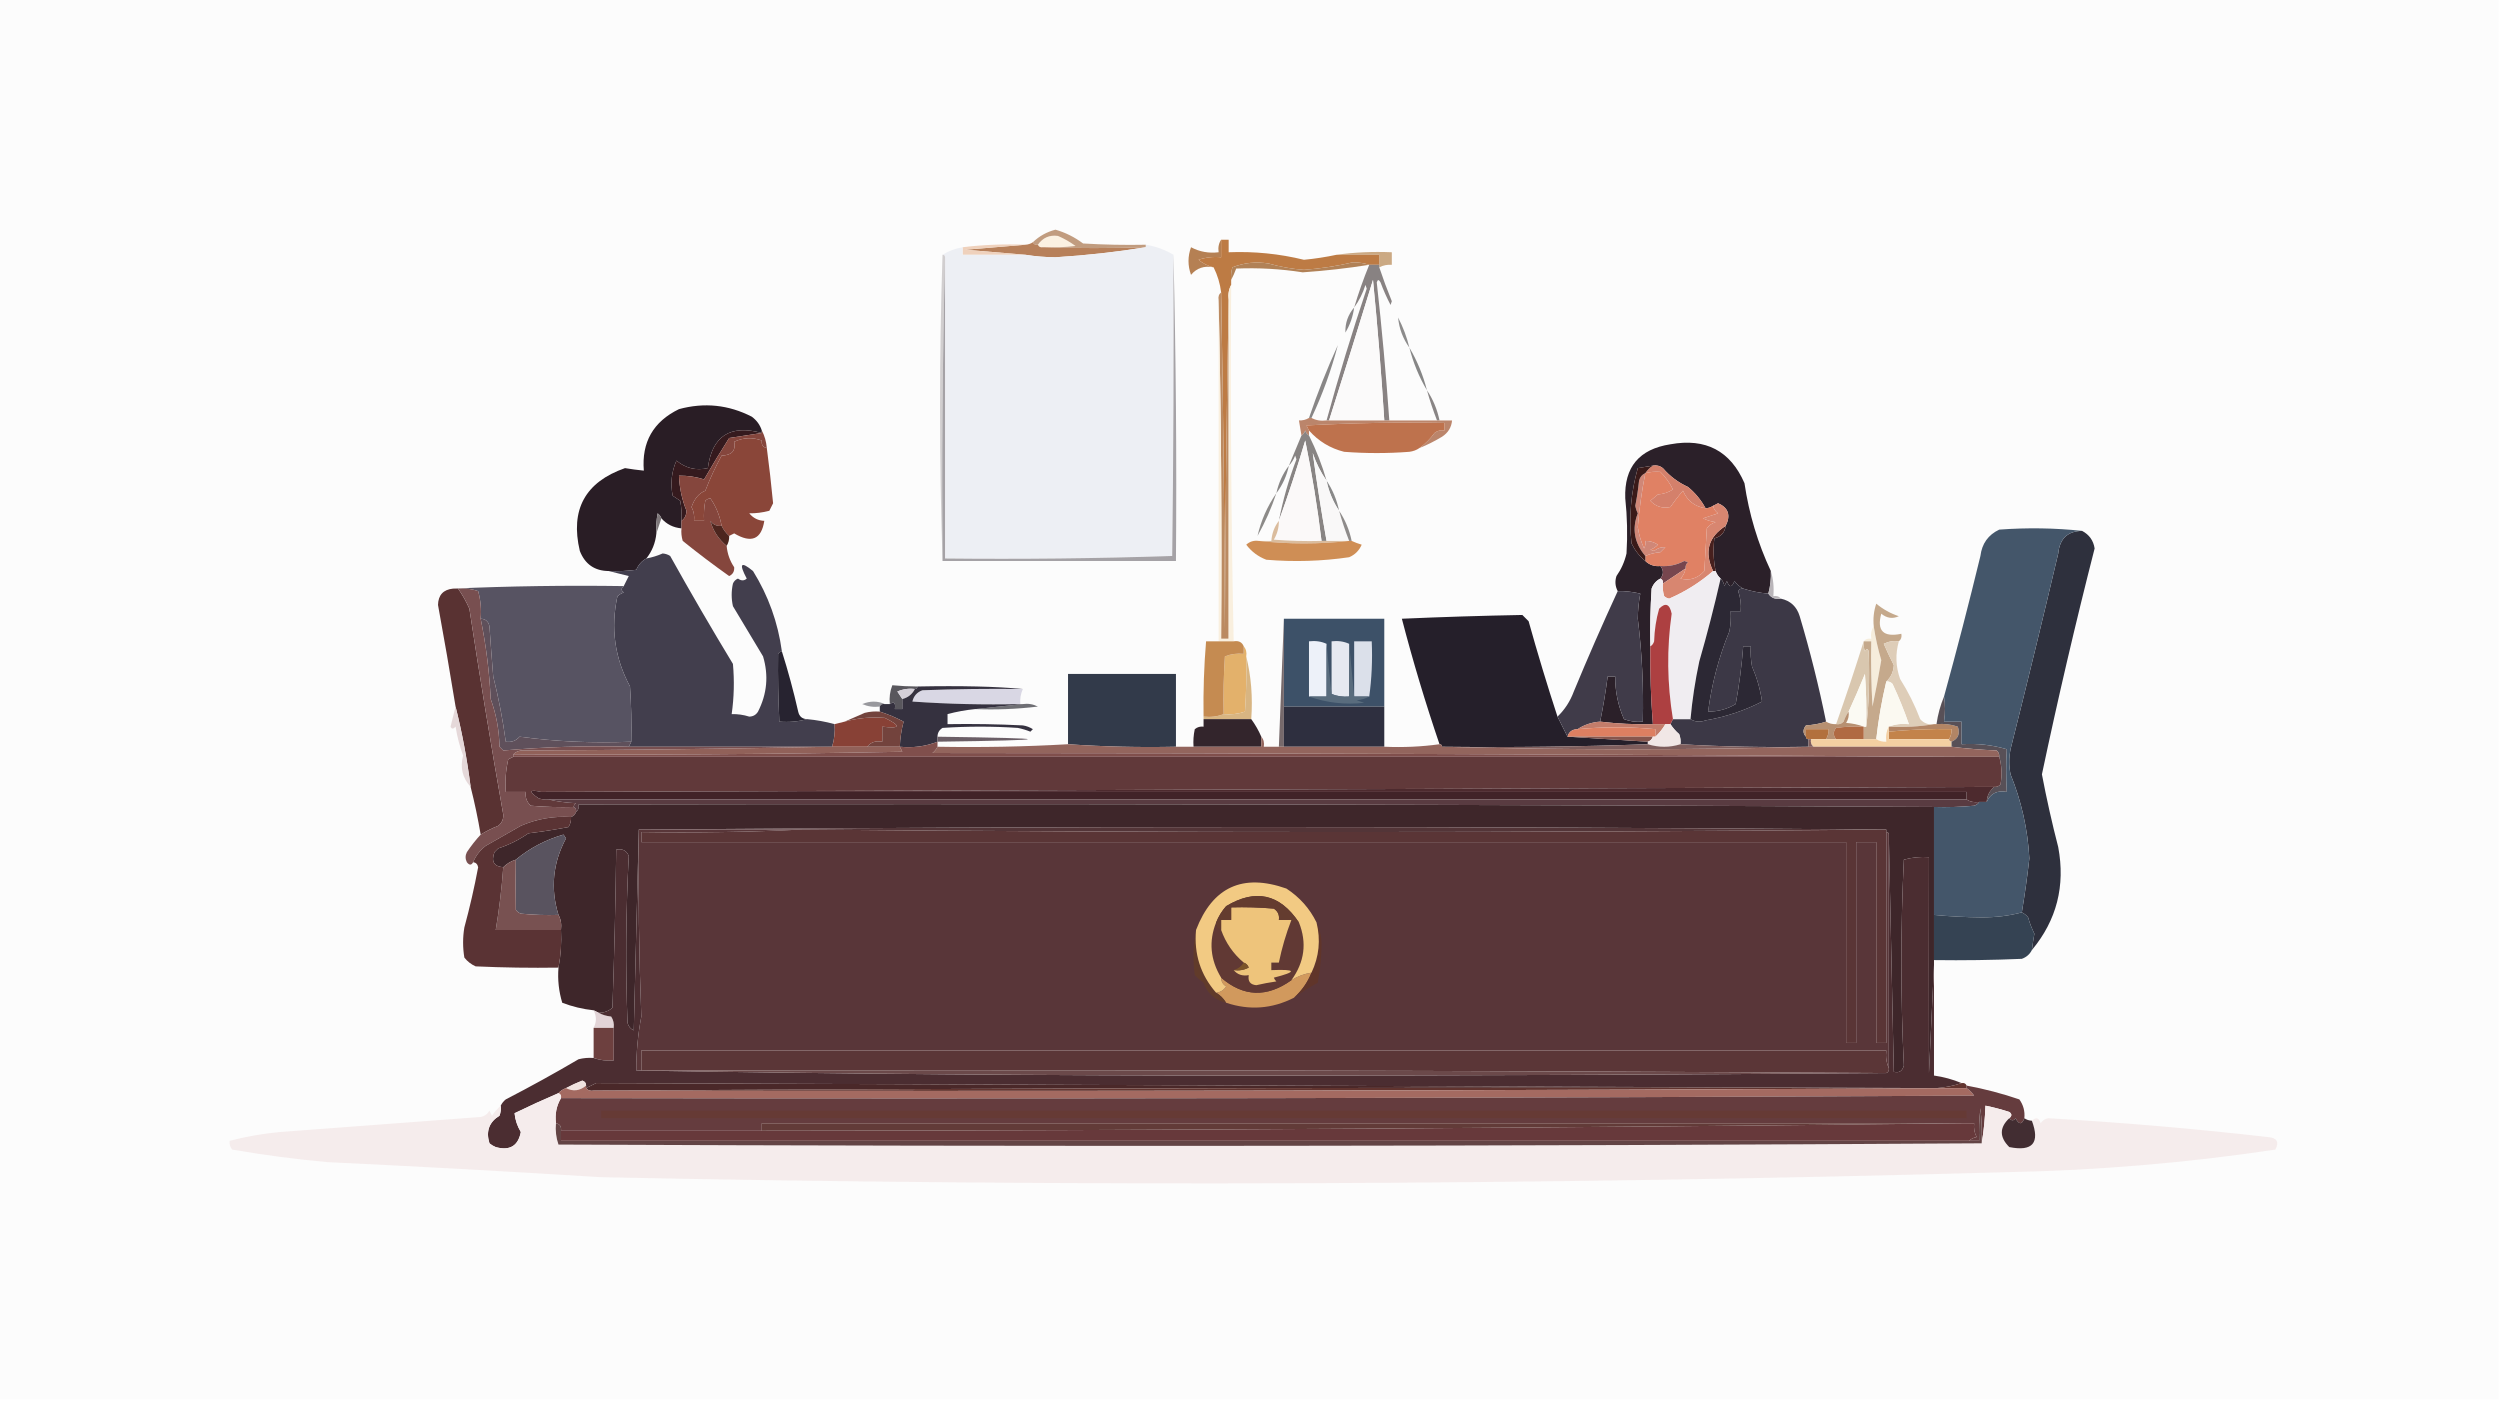 <?xml version="1.0" encoding="UTF-8"?>
<!DOCTYPE svg PUBLIC "-//W3C//DTD SVG 1.1//EN" "http://www.w3.org/Graphics/SVG/1.1/DTD/svg11.dtd">
<svg xmlns="http://www.w3.org/2000/svg" version="1.1" width="996px" height="558px" style="shape-rendering:geometricPrecision; text-rendering:geometricPrecision; image-rendering:optimizeQuality; fill-rule:evenodd; clip-rule:evenodd" xmlns:xlink="http://www.w3.org/1999/xlink">
<g><path style="opacity:1" fill="#fcfcfc" d="M -0.5,-0.5 C 331.5,-0.5 663.5,-0.5 995.5,-0.5C 995.5,185.5 995.5,371.5 995.5,557.5C 663.5,557.5 331.5,557.5 -0.5,557.5C -0.5,371.5 -0.5,185.5 -0.5,-0.5 Z"/></g>
<g><path style="opacity:1" fill="#fbf1e2" d="M 415.5,98.5 C 414.508,98.672 413.842,98.338 413.5,97.5C 415.47,94.687 418.137,93.52 421.5,94C 423.996,95.08 426.33,96.414 428.5,98C 424.179,98.499 419.846,98.666 415.5,98.5 Z"/></g>
<g><path style="opacity:1" fill="#c19c7f" d="M 456.5,97.5 C 456.5,97.833 456.5,98.167 456.5,98.5C 442.657,98.941 428.991,98.941 415.5,98.5C 419.846,98.666 424.179,98.499 428.5,98C 426.33,96.414 423.996,95.08 421.5,94C 418.137,93.52 415.47,94.687 413.5,97.5C 412.508,97.672 411.842,97.338 411.5,96.5C 414.026,94.068 417.026,92.402 420.5,91.5C 424.491,92.652 428.158,94.485 431.5,97C 439.827,97.5 448.16,97.666 456.5,97.5 Z"/></g>
<g><path style="opacity:1" fill="#b7805a" d="M 411.5,96.5 C 411.842,97.338 412.508,97.672 413.5,97.5C 413.842,98.338 414.508,98.672 415.5,98.5C 428.991,98.941 442.657,98.941 456.5,98.5C 444.862,100.4 432.862,101.734 420.5,102.5C 416.419,102.468 412.419,102.135 408.5,101.5C 400.657,100.833 392.657,100.167 384.5,99.5C 392.657,98.833 400.657,98.167 408.5,97.5C 409.609,97.443 410.609,97.11 411.5,96.5 Z"/></g>
<g><path style="opacity:1" fill="#efd1bc" d="M 408.5,97.5 C 400.657,98.167 392.657,98.833 384.5,99.5C 392.657,100.167 400.657,100.833 408.5,101.5C 400.167,101.5 391.833,101.5 383.5,101.5C 383.5,100.5 383.5,99.5 383.5,98.5C 391.65,97.507 399.983,97.174 408.5,97.5 Z"/></g>
<g><path style="opacity:1" fill="#cba983" d="M 532.5,101.5 C 539.648,100.508 546.981,100.175 554.5,100.5C 554.5,102.167 554.5,103.833 554.5,105.5C 552.708,105.366 551.042,105.699 549.5,106.5C 549.5,106.167 549.5,105.833 549.5,105.5C 549.5,104.167 549.5,102.833 549.5,101.5C 543.833,101.5 538.167,101.5 532.5,101.5 Z"/></g>
<g><path style="opacity:1" fill="#b58053" d="M 486.5,95.5 C 486.5,97.833 486.5,100.167 486.5,102.5C 483.428,102.183 480.428,102.516 477.5,103.5C 479.282,104.984 481.282,105.984 483.5,106.5C 479.781,105.772 476.781,106.772 474.5,109.5C 473.167,105.833 473.167,102.167 474.5,98.5C 477.899,100.312 481.566,100.979 485.5,100.5C 485.216,98.585 485.549,96.919 486.5,95.5 Z"/></g>
<g><path style="opacity:1" fill="#bd7b44" d="M 486.5,95.5 C 487.5,95.5 488.5,95.5 489.5,95.5C 489.5,97.167 489.5,98.833 489.5,100.5C 499.655,100.092 509.655,101.092 519.5,103.5C 523.903,103.076 528.237,102.409 532.5,101.5C 538.167,101.5 543.833,101.5 549.5,101.5C 549.5,102.833 549.5,104.167 549.5,105.5C 548.167,105.5 546.833,105.5 545.5,105.5C 543.527,104.837 541.361,104.504 539,104.5C 532.607,106.015 526.107,107.015 519.5,107.5C 514.738,107.155 510.071,106.322 505.5,105C 500.494,104.15 495.661,104.65 491,106.5C 490.506,108.134 490.34,109.801 490.5,111.5C 490.5,112.167 490.5,112.833 490.5,113.5C 489.539,115.265 489.205,117.265 489.5,119.5C 488.667,162.998 488.167,206.665 488,250.5C 487.828,205.762 487.328,161.096 486.5,116.5C 486.08,112.993 485.08,109.659 483.5,106.5C 481.282,105.984 479.282,104.984 477.5,103.5C 480.428,102.516 483.428,102.183 486.5,102.5C 486.5,100.167 486.5,97.833 486.5,95.5 Z"/></g>
<g><path style="opacity:1" fill="#edeff4" d="M 456.5,97.5 C 460.455,98.15 464.122,99.483 467.5,101.5C 467.667,141.501 467.5,181.501 467,221.5C 436.907,222.495 406.74,222.829 376.5,222.5C 376.5,182.5 376.5,142.5 376.5,102.5C 376.5,101.833 376.167,101.5 375.5,101.5C 377.902,100.007 380.569,99.007 383.5,98.5C 383.5,99.5 383.5,100.5 383.5,101.5C 391.833,101.5 400.167,101.5 408.5,101.5C 412.419,102.135 416.419,102.468 420.5,102.5C 432.862,101.734 444.862,100.4 456.5,98.5C 456.5,98.167 456.5,97.833 456.5,97.5 Z"/></g>
<g><path style="opacity:1" fill="#b18156" d="M 545.5,105.5 C 536.755,106.889 527.921,107.889 519,108.5C 510.226,107.133 501.392,106.633 492.5,107C 491.901,108.622 491.234,110.122 490.5,111.5C 490.34,109.801 490.506,108.134 491,106.5C 495.661,104.65 500.494,104.15 505.5,105C 510.071,106.322 514.738,107.155 519.5,107.5C 526.107,107.015 532.607,106.015 539,104.5C 541.361,104.504 543.527,104.837 545.5,105.5 Z"/></g>
<g><path style="opacity:1" fill="#888282" d="M 545.5,105.5 C 546.833,105.5 548.167,105.5 549.5,105.5C 549.5,105.833 549.5,106.167 549.5,106.5C 551.007,111.023 552.674,115.523 554.5,120C 554.333,120.5 554.167,121 554,121.5C 552.472,118.583 551.139,115.583 550,112.5C 549.346,111.304 548.846,111.304 548.5,112.5C 550.539,130.781 552.206,149.114 553.5,167.5C 552.833,167.5 552.167,167.5 551.5,167.5C 550.332,148.814 548.832,130.147 547,111.5C 541.252,130.241 535.419,148.908 529.5,167.5C 529.167,167.5 528.833,167.5 528.5,167.5C 533.315,149.885 538.648,132.385 544.5,115C 544.333,114.5 544.167,114 544,113.5C 542.96,116.823 541.46,119.823 539.5,122.5C 541.221,116.726 543.221,111.06 545.5,105.5 Z"/></g>
<g><path style="opacity:1" fill="#fbfafa" d="M 551.5,167.5 C 544.167,167.5 536.833,167.5 529.5,167.5C 535.419,148.908 541.252,130.241 547,111.5C 548.832,130.147 550.332,148.814 551.5,167.5 Z"/></g>
<g><path style="opacity:1" fill="#bb8a61" d="M 486.5,116.5 C 487.328,161.096 487.828,205.762 488,250.5C 488.167,206.665 488.667,162.998 489.5,119.5C 489.5,164.5 489.5,209.5 489.5,254.5C 488.5,254.5 487.5,254.5 486.5,254.5C 486.832,209.33 486.499,164.33 485.5,119.5C 485.263,118.209 485.596,117.209 486.5,116.5 Z"/></g>
<g><path style="opacity:1" fill="#f9efde" d="M 490.5,113.5 C 490.172,160.905 490.505,208.239 491.5,255.5C 489.5,255.5 487.5,255.5 485.5,255.5C 485.5,210.167 485.5,164.833 485.5,119.5C 486.499,164.33 486.832,209.33 486.5,254.5C 487.5,254.5 488.5,254.5 489.5,254.5C 489.5,209.5 489.5,164.5 489.5,119.5C 489.205,117.265 489.539,115.265 490.5,113.5 Z"/></g>
<g><path style="opacity:1" fill="#8c8b8b" d="M 561.5,138.5 C 558.912,134.902 557.412,130.902 557,126.5C 559.002,130.342 560.502,134.342 561.5,138.5 Z"/></g>
<g><path style="opacity:1" fill="#898687" d="M 539.5,122.5 C 539.035,126.062 537.868,129.395 536,132.5C 535.877,128.701 537.044,125.367 539.5,122.5 Z"/></g>
<g><path style="opacity:1" fill="#888686" d="M 522.5,166.5 C 522.167,166.5 521.833,166.5 521.5,166.5C 524.837,156.659 528.671,146.992 533,137.5C 530.415,147.416 526.915,157.083 522.5,166.5 Z"/></g>
<g><path style="opacity:1" fill="#868686" d="M 561.5,138.5 C 564.628,143.767 566.961,149.434 568.5,155.5C 565.372,150.233 563.039,144.566 561.5,138.5 Z"/></g>
<g><path style="opacity:1" fill="#d1cecf" d="M 375.5,101.5 C 376.167,101.5 376.5,101.833 376.5,102.5C 375.501,142.663 375.168,182.997 375.5,223.5C 374.167,182.833 374.167,142.167 375.5,101.5 Z"/></g>
<g><path style="opacity:1" fill="#a5a2a6" d="M 467.5,101.5 C 468.499,141.997 468.832,182.663 468.5,223.5C 437.5,223.5 406.5,223.5 375.5,223.5C 375.168,182.997 375.501,142.663 376.5,102.5C 376.5,142.5 376.5,182.5 376.5,222.5C 406.74,222.829 436.907,222.495 467,221.5C 467.5,181.501 467.667,141.501 467.5,101.5 Z"/></g>
<g><path style="opacity:1" fill="#898585" d="M 568.5,155.5 C 570.931,159.111 572.597,163.111 573.5,167.5C 573.167,167.5 572.833,167.5 572.5,167.5C 570.965,163.562 569.632,159.562 568.5,155.5 Z"/></g>
<g><path style="opacity:1" fill="#bb856b" d="M 521.5,166.5 C 521.833,166.5 522.167,166.5 522.5,166.5C 524.265,167.461 526.265,167.795 528.5,167.5C 528.833,167.5 529.167,167.5 529.5,167.5C 536.833,167.5 544.167,167.5 551.5,167.5C 552.167,167.5 552.833,167.5 553.5,167.5C 559.833,167.5 566.167,167.5 572.5,167.5C 572.833,167.5 573.167,167.5 573.5,167.5C 575.167,167.5 576.833,167.5 578.5,167.5C 578.256,170.263 576.923,172.429 574.5,174C 571.589,175.761 568.589,177.261 565.5,178.5C 567.785,176.882 569.785,174.882 571.5,172.5C 572.689,171.571 574.022,171.238 575.5,171.5C 575.5,170.5 575.5,169.5 575.5,168.5C 557.155,168.167 538.821,168.5 520.5,169.5C 520.863,170.183 521.196,170.85 521.5,171.5C 521.5,172.167 521.5,172.833 521.5,173.5C 520.778,173.082 520.278,172.416 520,171.5C 519.722,172.416 519.222,173.082 518.5,173.5C 518.167,171.5 517.833,169.5 517.5,167.5C 518.959,167.567 520.292,167.234 521.5,166.5 Z"/></g>
<g><path style="opacity:1" fill="#be724d" d="M 565.5,178.5 C 564.391,179.29 563.058,179.79 561.5,180C 552.833,180.667 544.167,180.667 535.5,180C 529.942,178.603 525.275,175.77 521.5,171.5C 521.196,170.85 520.863,170.183 520.5,169.5C 538.821,168.5 557.155,168.167 575.5,168.5C 575.5,169.5 575.5,170.5 575.5,171.5C 574.022,171.238 572.689,171.571 571.5,172.5C 569.785,174.882 567.785,176.882 565.5,178.5 Z"/></g>
<g><path style="opacity:1" fill="#8a4639" d="M 305.5,178.5 C 306.457,185.732 307.29,193.066 308,200.5C 307.5,201.5 307,202.5 306.5,203.5C 303.729,204.217 301.063,204.551 298.5,204.5C 300.071,206.415 302.071,207.415 304.5,207.5C 303.354,214.909 299.354,216.576 292.5,212.5C 291.817,212.863 291.15,213.196 290.5,213.5C 289.211,212.363 288.211,211.03 287.5,209.5C 286.746,205.436 285.246,201.77 283,198.5C 282.228,198.645 281.561,198.978 281,199.5C 280.503,202.146 280.336,204.813 280.5,207.5C 279.167,207.5 277.833,207.5 276.5,207.5C 276.739,205.533 276.406,203.699 275.5,202C 276.665,198.634 278.499,196.468 281,195.5C 282.906,190.567 285.073,185.901 287.5,181.5C 291.533,181.409 293.2,179.576 292.5,176C 296.089,174.312 299.756,174.145 303.5,175.5C 303.285,177.179 303.952,178.179 305.5,178.5 Z"/></g>
<g><path style="opacity:1" fill="#888483" d="M 521.5,173.5 C 524.392,179.284 526.725,185.284 528.5,191.5C 526.17,188.173 524.337,184.507 523,180.5C 524.583,192.148 526.416,203.815 528.5,215.5C 527.833,215.5 527.167,215.5 526.5,215.5C 524.875,202.086 522.709,188.752 520,175.5C 516.786,186.393 513.286,197.06 509.5,207.5C 511.114,199.153 513.448,190.987 516.5,183C 516.333,182.5 516.167,182 516,181.5C 515.392,183.066 514.558,184.4 513.5,185.5C 515.122,181.524 516.789,177.524 518.5,173.5C 519.222,173.082 519.722,172.416 520,171.5C 520.278,172.416 520.778,173.082 521.5,173.5 Z"/></g>
<g><path style="opacity:1" fill="#fbf9f9" d="M 526.5,215.5 C 520.158,215.666 513.825,215.5 507.5,215C 508.867,212.699 509.534,210.199 509.5,207.5C 513.286,197.06 516.786,186.393 520,175.5C 522.709,188.752 524.875,202.086 526.5,215.5 Z"/></g>
<g><path style="opacity:1" fill="#291d25" d="M 303.5,171.5 C 303.5,171.833 303.5,172.167 303.5,172.5C 290.867,169.055 283.7,173.721 282,186.5C 277.357,187.573 273.191,186.573 269.5,183.5C 267.533,187.963 267.033,192.63 268,197.5C 269,198.167 270,198.833 271,199.5C 271.497,202.146 271.664,204.813 271.5,207.5C 271.5,208.5 271.5,209.5 271.5,210.5C 268.246,210.206 265.579,208.873 263.5,206.5C 263.217,205.711 262.717,205.044 262,204.5C 261.503,207.146 261.336,209.813 261.5,212.5C 261.138,216.259 259.805,219.593 257.5,222.5C 255.691,223.481 254.357,224.981 253.5,227C 249.848,227.499 246.182,227.665 242.5,227.5C 236.897,227.444 233.064,224.777 231,219.5C 227.107,203.069 233.107,192.069 249,186.5C 251.498,186.917 253.998,187.251 256.5,187.5C 255.589,176.157 260.255,167.99 270.5,163C 280.594,160.259 290.261,161.259 299.5,166C 301.464,167.451 302.797,169.284 303.5,171.5 Z"/></g>
<g><path style="opacity:1" fill="#888686" d="M 513.5,185.5 C 512.649,189.535 510.983,193.202 508.5,196.5C 509.376,192.418 511.043,188.751 513.5,185.5 Z"/></g>
<g><path style="opacity:1" fill="#351a1e" d="M 303.5,172.5 C 299.316,173.166 294.982,173.833 290.5,174.5C 287.028,179.949 283.695,185.449 280.5,191C 277.393,189.984 274.06,189.484 270.5,189.5C 270.695,194.399 271.695,199.066 273.5,203.5C 273.415,205.333 272.748,206.666 271.5,207.5C 271.664,204.813 271.497,202.146 271,199.5C 270,198.833 269,198.167 268,197.5C 267.033,192.63 267.533,187.963 269.5,183.5C 273.191,186.573 277.357,187.573 282,186.5C 283.7,173.721 290.867,169.055 303.5,172.5 Z"/></g>
<g><path style="opacity:1" fill="#898989" d="M 528.5,191.5 C 530.931,195.111 532.597,199.111 533.5,203.5C 531.069,199.889 529.403,195.889 528.5,191.5 Z"/></g>
<g><path style="opacity:1" fill="#85463d" d="M 303.5,171.5 C 304.612,173.599 305.279,175.933 305.5,178.5C 303.952,178.179 303.285,177.179 303.5,175.5C 299.756,174.145 296.089,174.312 292.5,176C 293.2,179.576 291.533,181.409 287.5,181.5C 285.073,185.901 282.906,190.567 281,195.5C 278.499,196.468 276.665,198.634 275.5,202C 276.406,203.699 276.739,205.533 276.5,207.5C 277.833,207.5 279.167,207.5 280.5,207.5C 280.336,204.813 280.503,202.146 281,199.5C 281.561,198.978 282.228,198.645 283,198.5C 285.246,201.77 286.746,205.436 287.5,209.5C 285.61,209.703 284.11,209.037 283,207.5C 284.067,211.429 286.234,214.762 289.5,217.5C 289.782,220.605 290.782,223.438 292.5,226C 292.612,227.662 291.946,228.829 290.5,229.5C 284.191,225.025 278.025,220.359 272,215.5C 271.506,213.866 271.34,212.199 271.5,210.5C 271.5,209.5 271.5,208.5 271.5,207.5C 272.748,206.666 273.415,205.333 273.5,203.5C 271.695,199.066 270.695,194.399 270.5,189.5C 274.06,189.484 277.393,189.984 280.5,191C 283.695,185.449 287.028,179.949 290.5,174.5C 294.982,173.833 299.316,173.166 303.5,172.5C 303.5,172.167 303.5,171.833 303.5,171.5 Z"/></g>
<g><path style="opacity:1" fill="#8c8a88" d="M 508.5,196.5 C 506.577,202.353 504.077,208.02 501,213.5C 502.388,207.386 504.888,201.719 508.5,196.5 Z"/></g>
<g><path style="opacity:1" fill="#7f787b" d="M 263.5,206.5 C 262.833,208.5 262.167,210.5 261.5,212.5C 261.336,209.813 261.503,207.146 262,204.5C 262.717,205.044 263.217,205.711 263.5,206.5 Z"/></g>
<g><path style="opacity:1" fill="#f9f8f8" d="M 528.5,191.5 C 529.403,195.889 531.069,199.889 533.5,203.5C 534.632,207.562 535.965,211.562 537.5,215.5C 534.5,215.5 531.5,215.5 528.5,215.5C 526.416,203.815 524.583,192.148 523,180.5C 524.337,184.507 526.17,188.173 528.5,191.5 Z"/></g>
<g><path style="opacity:1" fill="#8e8b8a" d="M 533.5,203.5 C 535.931,207.111 537.597,211.111 538.5,215.5C 538.167,215.5 537.833,215.5 537.5,215.5C 535.965,211.562 534.632,207.562 533.5,203.5 Z"/></g>
<g><path style="opacity:1" fill="#4c251e" d="M 287.5,209.5 C 288.211,211.03 289.211,212.363 290.5,213.5C 290.567,214.959 290.234,216.292 289.5,217.5C 286.234,214.762 284.067,211.429 283,207.5C 284.11,209.037 285.61,209.703 287.5,209.5 Z"/></g>
<g><path style="opacity:1" fill="#2b2029" d="M 705.5,227.5 C 705.632,230.57 705.299,233.57 704.5,236.5C 701.061,236.212 697.728,235.546 694.5,234.5C 693.152,233.814 691.985,232.814 691,231.5C 690,234.167 689,234.167 688,231.5C 687.667,232.167 687.333,232.833 687,233.5C 686.768,232.263 686.268,231.263 685.5,230.5C 684.599,229.71 683.932,228.71 683.5,227.5C 682.632,223.192 682.466,218.859 683,214.5C 685.67,213.776 687.17,212.109 687.5,209.5C 689.609,205.315 688.609,202.315 684.5,200.5C 683.817,200.863 683.15,201.196 682.5,201.5C 681.609,202.11 680.609,202.443 679.5,202.5C 677.757,199.25 675.423,196.416 672.5,194C 668.591,192.218 665.258,189.718 662.5,186.5C 661.311,185.571 659.978,185.238 658.5,185.5C 656.5,185.833 654.5,186.167 652.5,186.5C 649.729,196.291 648.896,206.291 650,216.5C 651.391,219.336 653.224,221.669 655.5,223.5C 657.142,225.081 659.142,225.747 661.5,225.5C 662.833,227.167 662.833,228.833 661.5,230.5C 659.827,231.343 658.66,232.676 658,234.5C 657.5,242.159 657.334,249.826 657.5,257.5C 657.362,267.854 657.695,278.188 658.5,288.5C 651.465,288.674 644.465,288.341 637.5,287.5C 638.714,281.549 639.714,275.549 640.5,269.5C 641.5,269.5 642.5,269.5 643.5,269.5C 643.451,275.424 644.618,281.09 647,286.5C 649.381,287.435 651.881,287.768 654.5,287.5C 654.855,273.763 654.188,260.096 652.5,246.5C 652.539,243.113 652.872,239.78 653.5,236.5C 650.357,235.757 647.357,235.424 644.5,235.5C 643.489,233.598 643.322,231.598 644,229.5C 645.908,226.785 647.241,223.785 648,220.5C 648.452,213.161 648.286,205.828 647.5,198.5C 647.058,186.097 653.058,178.931 665.5,177C 679.563,174.446 689.397,179.612 695,192.5C 696.812,204.76 700.312,216.427 705.5,227.5 Z"/></g>
<g><path style="opacity:1" fill="#e08164" d="M 679.5,202.5 C 680.609,202.443 681.609,202.11 682.5,201.5C 682.721,202.735 683.388,203.735 684.5,204.5C 682.5,205.167 680.5,205.833 678.5,206.5C 680.078,207.298 681.744,207.798 683.5,208C 682.069,208.465 680.903,209.299 680,210.5C 679.667,216.167 679.333,221.833 679,227.5C 676.31,230.449 673.143,231.449 669.5,230.5C 670.63,229.378 671.297,228.044 671.5,226.5C 671.414,225.504 671.748,224.671 672.5,224C 672,223.833 671.5,223.667 671,223.5C 668.032,225.078 664.865,225.745 661.5,225.5C 659.142,225.747 657.142,225.081 655.5,223.5C 655.5,222.833 655.5,222.167 655.5,221.5C 657.292,220.691 659.292,220.191 661.5,220C 662.167,219.333 662.833,218.667 663.5,218C 661.893,217.885 660.393,218.385 659,219.5C 658.5,219.333 658,219.167 657.5,219C 658.672,218.581 659.672,217.915 660.5,217C 658.975,215.991 657.308,215.491 655.5,215.5C 655.649,216.552 655.483,217.552 655,218.5C 653.78,215.789 652.947,212.956 652.5,210C 653.089,202.758 654.089,195.592 655.5,188.5C 657.512,187.986 659.512,187.82 661.5,188C 663.563,190.061 665.23,192.394 666.5,195C 664.715,196.163 662.715,196.83 660.5,197C 659.5,197.833 658.5,198.667 657.5,199.5C 659.655,201.829 662.322,202.662 665.5,202C 667.057,199.704 668.724,197.538 670.5,195.5C 672.216,199.52 675.216,201.854 679.5,202.5 Z"/></g>
<g><path style="opacity:1" fill="#d08777" d="M 655.5,188.5 C 654.089,195.592 653.089,202.758 652.5,210C 652.947,212.956 653.78,215.789 655,218.5C 655.483,217.552 655.649,216.552 655.5,215.5C 657.308,215.491 658.975,215.991 660.5,217C 659.672,217.915 658.672,218.581 657.5,219C 658,219.167 658.5,219.333 659,219.5C 660.393,218.385 661.893,217.885 663.5,218C 662.833,218.667 662.167,219.333 661.5,220C 659.292,220.191 657.292,220.691 655.5,221.5C 651.114,216.319 650.114,210.652 652.5,204.5C 652.013,203.554 651.68,202.554 651.5,201.5C 652.163,198.194 652.663,194.861 653,191.5C 653.377,190.058 654.21,189.058 655.5,188.5 Z"/></g>
<g><path style="opacity:1" fill="#d4806b" d="M 658.5,185.5 C 659.978,185.238 661.311,185.571 662.5,186.5C 665.258,189.718 668.591,192.218 672.5,194C 675.423,196.416 677.757,199.25 679.5,202.5C 675.216,201.854 672.216,199.52 670.5,195.5C 668.724,197.538 667.057,199.704 665.5,202C 662.322,202.662 659.655,201.829 657.5,199.5C 658.5,198.667 659.5,197.833 660.5,197C 662.715,196.83 664.715,196.163 666.5,195C 665.23,192.394 663.563,190.061 661.5,188C 659.512,187.82 657.512,187.986 655.5,188.5C 656.306,187.272 657.306,186.272 658.5,185.5 Z"/></g>
<g><path style="opacity:1" fill="#dabc9d" d="M 509.5,207.5 C 509.534,210.199 508.867,212.699 507.5,215C 513.825,215.5 520.158,215.666 526.5,215.5C 527.167,215.5 527.833,215.5 528.5,215.5C 531.5,215.5 534.5,215.5 537.5,215.5C 525.5,216.833 513.5,216.833 501.5,215.5C 503.167,215.5 504.833,215.5 506.5,215.5C 506.733,212.458 507.733,209.792 509.5,207.5 Z"/></g>
<g><path style="opacity:1" fill="#3a1a19" d="M 658.5,185.5 C 657.306,186.272 656.306,187.272 655.5,188.5C 654.21,189.058 653.377,190.058 653,191.5C 652.663,194.861 652.163,198.194 651.5,201.5C 651.68,202.554 652.013,203.554 652.5,204.5C 650.114,210.652 651.114,216.319 655.5,221.5C 655.5,222.167 655.5,222.833 655.5,223.5C 653.224,221.669 651.391,219.336 650,216.5C 648.896,206.291 649.729,196.291 652.5,186.5C 654.5,186.167 656.5,185.833 658.5,185.5 Z"/></g>
<g><path style="opacity:1" fill="#cf8e55" d="M 501.5,215.5 C 513.5,216.833 525.5,216.833 537.5,215.5C 537.833,215.5 538.167,215.5 538.5,215.5C 539.766,216.09 541.099,216.59 542.5,217C 541.5,219.333 539.833,221 537.5,222C 526.573,223.597 515.573,223.931 504.5,223C 501.268,221.77 498.601,219.77 496.5,217C 497.905,215.731 499.571,215.231 501.5,215.5 Z"/></g>
<g><path style="opacity:1" fill="#47201e" d="M 687.5,209.5 C 687.17,212.109 685.67,213.776 683,214.5C 682.466,218.859 682.632,223.192 683.5,227.5C 683.167,227.5 682.833,227.5 682.5,227.5C 678.886,219.951 680.552,213.951 687.5,209.5 Z"/></g>
<g><path style="opacity:1" fill="#423e4d" d="M 311.5,259.5 C 310.883,259.611 310.383,259.944 310,260.5C 309.88,269.495 310.047,278.495 310.5,287.5C 314.371,287.815 318.038,287.482 321.5,286.5C 325.258,286.848 328.924,287.515 332.5,288.5C 332.736,291.609 332.403,294.609 331.5,297.5C 331.167,297.5 330.833,297.5 330.5,297.5C 303.833,297.5 277.167,297.5 250.5,297.5C 250.833,296.833 251.167,296.167 251.5,295.5C 251.666,288.159 251.5,280.826 251,273.5C 244.88,262.132 243.213,250.132 246,237.5C 246.75,236.874 247.584,236.374 248.5,236C 247.402,235.23 247.402,234.397 248.5,233.5C 249.153,232.193 249.82,230.86 250.5,229.5C 247.694,228.832 245.028,228.166 242.5,227.5C 246.182,227.665 249.848,227.499 253.5,227C 254.357,224.981 255.691,223.481 257.5,222.5C 259.747,222.085 261.914,221.418 264,220.5C 265.107,220.585 266.107,220.919 267,221.5C 275.081,235.997 283.414,250.331 292,264.5C 292.609,271.189 292.443,277.856 291.5,284.5C 293.884,284.443 296.218,284.777 298.5,285.5C 300.029,285.471 301.196,284.804 302,283.5C 305.602,276.421 306.268,269.088 304,261.5C 300,254.833 296,248.167 292,241.5C 291.333,238.5 291.333,235.5 292,232.5C 292.388,231.572 293.055,230.905 294,230.5C 295.3,231.452 296.467,231.452 297.5,230.5C 294.294,224.485 295.127,223.485 300,227.5C 306.116,237.348 309.949,248.015 311.5,259.5 Z"/></g>
<g><path style="opacity:1" fill="#77464e" d="M 671.5,226.5 C 668.482,228.526 665.482,230.526 662.5,232.5C 662.672,231.508 662.338,230.842 661.5,230.5C 662.833,228.833 662.833,227.167 661.5,225.5C 664.865,225.745 668.032,225.078 671,223.5C 671.5,223.667 672,223.833 672.5,224C 671.748,224.671 671.414,225.504 671.5,226.5 Z"/></g>
<g><path style="opacity:1" fill="#d88670" d="M 687.5,209.5 C 680.552,213.951 678.886,219.951 682.5,227.5C 677.268,232.037 671.435,235.704 665,238.5C 664.228,238.355 663.561,238.022 663,237.5C 662.506,235.866 662.34,234.199 662.5,232.5C 665.482,230.526 668.482,228.526 671.5,226.5C 671.297,228.044 670.63,229.378 669.5,230.5C 673.143,231.449 676.31,230.449 679,227.5C 679.333,221.833 679.667,216.167 680,210.5C 680.903,209.299 682.069,208.465 683.5,208C 681.744,207.798 680.078,207.298 678.5,206.5C 680.5,205.833 682.5,205.167 684.5,204.5C 683.388,203.735 682.721,202.735 682.5,201.5C 683.15,201.196 683.817,200.863 684.5,200.5C 688.609,202.315 689.609,205.315 687.5,209.5 Z"/></g>
<g><path style="opacity:1" fill="#3c3846" d="M 694.5,234.5 C 697.728,235.546 701.061,236.212 704.5,236.5C 705.635,238.213 707.302,238.88 709.5,238.5C 713.338,239.346 715.838,241.679 717,245.5C 721.131,259.358 724.631,273.358 727.5,287.5C 725.031,288.317 722.365,288.817 719.5,289C 718.199,290.616 718.199,292.116 719.5,293.5C 719.5,294.167 719.833,294.5 720.5,294.5C 720.5,295.5 720.5,296.5 720.5,297.5C 703.423,297.818 686.423,297.485 669.5,296.5C 669.657,295.127 669.49,293.793 669,292.5C 667.624,291.295 666.458,289.962 665.5,288.5C 665.833,287.833 666.167,287.167 666.5,286.5C 668.833,286.5 671.167,286.5 673.5,286.5C 675.288,287.622 677.288,287.789 679.5,287C 687.496,285.616 694.996,283.116 702,279.5C 701.308,274.746 699.975,270.079 698,265.5C 697.503,262.854 697.336,260.187 697.5,257.5C 696.5,257.5 695.5,257.5 694.5,257.5C 693.909,265.232 692.909,272.898 691.5,280.5C 688.112,282.518 684.446,283.518 680.5,283.5C 681.953,272.431 684.786,261.764 689,251.5C 689.497,248.854 689.664,246.187 689.5,243.5C 690.833,243.5 692.167,243.5 693.5,243.5C 693.726,240.751 693.393,238.084 692.5,235.5C 692.957,234.702 693.624,234.369 694.5,234.5 Z"/></g>
<g><path style="opacity:1" fill="#b9b5b9" d="M 705.5,227.5 C 706.479,230.625 706.813,233.958 706.5,237.5C 707.791,237.263 708.791,237.596 709.5,238.5C 707.302,238.88 705.635,238.213 704.5,236.5C 705.299,233.57 705.632,230.57 705.5,227.5 Z"/></g>
<g><path style="opacity:1" fill="#f0edf1" d="M 682.5,227.5 C 682.833,227.5 683.167,227.5 683.5,227.5C 683.932,228.71 684.599,229.71 685.5,230.5C 682.984,241.577 680.151,252.577 677,263.5C 675.351,271.239 674.185,278.906 673.5,286.5C 671.167,286.5 668.833,286.5 666.5,286.5C 664.178,272.387 664.012,258.387 666,244.5C 665.193,240.603 663.526,239.937 661,242.5C 659.796,246.716 659.13,251.049 659,255.5C 658.722,256.416 658.222,257.082 657.5,257.5C 657.334,249.826 657.5,242.159 658,234.5C 658.66,232.676 659.827,231.343 661.5,230.5C 662.338,230.842 662.672,231.508 662.5,232.5C 662.34,234.199 662.506,235.866 663,237.5C 663.561,238.022 664.228,238.355 665,238.5C 671.435,235.704 677.268,232.037 682.5,227.5 Z"/></g>
<g><path style="opacity:1" fill="#575362" d="M 180.5,234.5 C 202.994,233.503 225.661,233.169 248.5,233.5C 247.402,234.397 247.402,235.23 248.5,236C 247.584,236.374 246.75,236.874 246,237.5C 243.213,250.132 244.88,262.132 251,273.5C 251.5,280.826 251.666,288.159 251.5,295.5C 236.424,296.14 221.59,295.474 207,293.5C 205.556,295.155 203.722,295.822 201.5,295.5C 200.321,286.737 198.655,278.07 196.5,269.5C 195.953,262.837 195.453,256.17 195,249.5C 194.578,247.574 193.411,246.574 191.5,246.5C 191.823,242.774 191.489,239.107 190.5,235.5C 187.916,234.607 185.249,234.274 182.5,234.5C 181.833,234.5 181.167,234.5 180.5,234.5 Z"/></g>
<g><path style="opacity:1" fill="#3d5168" d="M 511.5,246.5 C 524.833,246.5 538.167,246.5 551.5,246.5C 551.5,258.167 551.5,269.833 551.5,281.5C 538.167,281.5 524.833,281.5 511.5,281.5C 511.5,269.833 511.5,258.167 511.5,246.5 Z"/></g>
<g><path style="opacity:1" fill="#2c2834" d="M 685.5,230.5 C 686.268,231.263 686.768,232.263 687,233.5C 687.333,232.833 687.667,232.167 688,231.5C 689,234.167 690,234.167 691,231.5C 691.985,232.814 693.152,233.814 694.5,234.5C 693.624,234.369 692.957,234.702 692.5,235.5C 693.393,238.084 693.726,240.751 693.5,243.5C 692.167,243.5 690.833,243.5 689.5,243.5C 689.664,246.187 689.497,248.854 689,251.5C 684.786,261.764 681.953,272.431 680.5,283.5C 684.446,283.518 688.112,282.518 691.5,280.5C 692.909,272.898 693.909,265.232 694.5,257.5C 695.5,257.5 696.5,257.5 697.5,257.5C 697.336,260.187 697.503,262.854 698,265.5C 699.975,270.079 701.308,274.746 702,279.5C 694.996,283.116 687.496,285.616 679.5,287C 677.288,287.789 675.288,287.622 673.5,286.5C 674.185,278.906 675.351,271.239 677,263.5C 680.151,252.577 682.984,241.577 685.5,230.5 Z"/></g>
<g><path style="opacity:1" fill="#251f2a" d="M 620.5,285.5 C 621.835,288.207 623.169,290.874 624.5,293.5C 635.167,294.167 645.833,294.833 656.5,295.5C 656.5,295.833 656.5,296.167 656.5,296.5C 629.241,297.491 601.907,297.824 574.5,297.5C 574.5,296.833 574.167,296.5 573.5,296.5C 567.872,279.978 562.872,263.311 558.5,246.5C 574.519,245.799 590.519,245.299 606.5,245C 607.333,245.833 608.167,246.667 609,247.5C 612.564,260.282 616.397,272.949 620.5,285.5 Z"/></g>
<g><path style="opacity:1" fill="#403b49" d="M 644.5,235.5 C 647.357,235.424 650.357,235.757 653.5,236.5C 652.872,239.78 652.539,243.113 652.5,246.5C 654.188,260.096 654.855,273.763 654.5,287.5C 651.881,287.768 649.381,287.435 647,286.5C 644.618,281.09 643.451,275.424 643.5,269.5C 642.5,269.5 641.5,269.5 640.5,269.5C 639.714,275.549 638.714,281.549 637.5,287.5C 634.146,287.747 631.146,288.747 628.5,290.5C 626.368,290.554 625.035,291.554 624.5,293.5C 623.169,290.874 621.835,288.207 620.5,285.5C 623.389,282.744 625.556,279.411 627,275.5C 632.588,261.998 638.421,248.664 644.5,235.5 Z"/></g>
<g><path style="opacity:1" fill="#edf1f9" d="M 528.5,256.5 C 528.5,263.5 528.5,270.5 528.5,277.5C 526.167,277.5 523.833,277.5 521.5,277.5C 521.5,270.167 521.5,262.833 521.5,255.5C 524.059,255.198 526.393,255.532 528.5,256.5 Z"/></g>
<g><path style="opacity:1" fill="#dbe0ea" d="M 545.5,277.5 C 543.5,277.5 541.5,277.5 539.5,277.5C 539.5,270.167 539.5,262.833 539.5,255.5C 541.833,255.5 544.167,255.5 546.5,255.5C 546.825,263.019 546.492,270.352 545.5,277.5 Z"/></g>
<g><path style="opacity:1" fill="#f6eddc" d="M 746.5,249.5 C 747.18,254.048 748.18,258.548 749.5,263C 748.463,269.184 747.297,275.351 746,281.5C 745.5,272.84 745.334,264.173 745.5,255.5C 744.5,255.5 743.5,255.5 742.5,255.5C 743.209,254.596 744.209,254.263 745.5,254.5C 745.216,252.585 745.549,250.919 746.5,249.5 Z"/></g>
<g><path style="opacity:1" fill="#c5a98c" d="M 756.5,255.5 C 754.396,255.201 752.396,255.534 750.5,256.5C 751.738,259.384 753.072,262.217 754.5,265C 754.348,267.649 753.348,269.816 751.5,271.5C 749.689,279.08 748.355,286.746 747.5,294.5C 745.833,294.5 744.167,294.5 742.5,294.5C 742.5,292.833 742.5,291.167 742.5,289.5C 742.833,289.5 743.167,289.5 743.5,289.5C 744.544,281.45 744.877,271.45 744.5,259.5C 744.154,258.304 743.654,258.304 743,259.5C 742.51,258.207 742.343,256.873 742.5,255.5C 743.5,255.5 744.5,255.5 745.5,255.5C 745.334,264.173 745.5,272.84 746,281.5C 747.297,275.351 748.463,269.184 749.5,263C 748.18,258.548 747.18,254.048 746.5,249.5C 746.183,246.428 746.516,243.428 747.5,240.5C 750.164,242.726 753.164,244.392 756.5,245.5C 754.041,246.643 751.707,246.31 749.5,244.5C 747.64,251.309 750.307,253.976 757.5,252.5C 757.737,253.791 757.404,254.791 756.5,255.5 Z"/></g>
<g><path style="opacity:1" fill="#593232" d="M 180.5,234.5 C 181.167,234.5 181.833,234.5 182.5,234.5C 184.255,237.009 185.755,239.676 187,242.5C 191.171,269.862 195.671,297.195 200.5,324.5C 200.61,326.374 199.944,327.874 198.5,329C 196.047,329.959 193.714,331.126 191.5,332.5C 190.428,326.139 189.094,319.806 187.5,313.5C 186.117,302.594 184.117,291.927 181.5,281.5C 179.307,267.988 176.974,254.488 174.5,241C 174.609,237.059 176.609,234.892 180.5,234.5 Z"/></g>
<g><path style="opacity:1" fill="#d9c7af" d="M 742.5,255.5 C 742.343,256.873 742.51,258.207 743,259.5C 743.654,258.304 744.154,258.304 744.5,259.5C 744.877,271.45 744.544,281.45 743.5,289.5C 743.666,282.492 743.5,275.492 743,268.5C 740.906,273.642 738.74,278.642 736.5,283.5C 735.661,284.641 734.994,285.974 734.5,287.5C 733.675,288.386 732.675,288.719 731.5,288.5C 735.395,277.482 739.062,266.482 742.5,255.5 Z"/></g>
<g><path style="opacity:1" fill="#323a4a" d="M 468.5,297.5 C 454.088,297.816 439.755,297.482 425.5,296.5C 425.5,287.167 425.5,277.833 425.5,268.5C 439.833,268.5 454.167,268.5 468.5,268.5C 468.5,278.167 468.5,287.833 468.5,297.5 Z"/></g>
<g><path style="opacity:1" fill="#e3b16b" d="M 495.5,257.5 C 496.434,258.568 496.768,259.901 496.5,261.5C 496.666,268.841 496.5,276.174 496,283.5C 493.281,284.444 490.448,284.777 487.5,284.5C 487.334,276.826 487.5,269.159 488,261.5C 490.381,260.565 492.881,260.232 495.5,260.5C 495.5,259.5 495.5,258.5 495.5,257.5 Z"/></g>
<g><path style="opacity:1" fill="#e6e9f1" d="M 537.5,256.5 C 537.5,263.5 537.5,270.5 537.5,277.5C 535.05,277.702 532.717,277.369 530.5,276.5C 530.5,269.5 530.5,262.5 530.5,255.5C 533.059,255.198 535.393,255.532 537.5,256.5 Z"/></g>
<g><path style="opacity:1" fill="#d8b582" d="M 496.5,261.5 C 498.468,269.433 499.135,277.766 498.5,286.5C 492.167,286.5 485.833,286.5 479.5,286.5C 479.5,286.167 479.5,285.833 479.5,285.5C 482.385,285.806 485.052,285.473 487.5,284.5C 490.448,284.777 493.281,284.444 496,283.5C 496.5,276.174 496.666,268.841 496.5,261.5 Z"/></g>
<g><path style="opacity:1" fill="#decdb8" d="M 756.5,255.5 C 755.074,260.563 755.241,265.563 757,270.5C 760.194,275.554 762.861,280.888 765,286.5C 766.444,288.155 768.278,288.822 770.5,288.5C 764.69,289.49 758.69,289.823 752.5,289.5C 754.948,288.527 757.615,288.194 760.5,288.5C 758.629,283.085 756.462,277.752 754,272.5C 753.329,271.748 752.496,271.414 751.5,271.5C 753.348,269.816 754.348,267.649 754.5,265C 753.072,262.217 751.738,259.384 750.5,256.5C 752.396,255.534 754.396,255.201 756.5,255.5 Z"/></g>
<g><path style="opacity:1" fill="#59575d" d="M 365.5,273.5 C 365.5,274.167 365.167,274.5 364.5,274.5C 362.076,274.192 359.743,274.526 357.5,275.5C 358.193,276.518 358.859,277.518 359.5,278.5C 359.5,279.833 359.5,281.167 359.5,282.5C 358.5,282.5 357.5,282.5 356.5,282.5C 356.869,280.007 356.203,279.34 354.5,280.5C 354.232,277.881 354.565,275.381 355.5,273C 358.746,273.317 362.08,273.483 365.5,273.5 Z"/></g>
<g><path style="opacity:1" fill="#ad4041" d="M 666.5,286.5 C 666.167,287.167 665.833,287.833 665.5,288.5C 664.833,288.5 664.167,288.5 663.5,288.5C 661.833,288.5 660.167,288.5 658.5,288.5C 657.695,278.188 657.362,267.854 657.5,257.5C 658.222,257.082 658.722,256.416 659,255.5C 659.13,251.049 659.796,246.716 661,242.5C 663.526,239.937 665.193,240.603 666,244.5C 664.012,258.387 664.178,272.387 666.5,286.5 Z"/></g>
<g><path style="opacity:1" fill="#2e303d" d="M 829.5,211.5 C 832.353,213.015 834.019,215.348 834.5,218.5C 826.865,248.373 819.865,278.373 813.5,308.5C 815.352,318.225 817.518,327.892 820,337.5C 822.886,352.958 819.386,366.625 809.5,378.5C 809.772,376.389 810.105,374.223 810.5,372C 809.475,369.929 808.642,367.762 808,365.5C 807.292,364.619 806.458,363.953 805.5,363.5C 806.683,356.405 807.683,349.238 808.5,342C 807.863,330.421 805.363,319.255 801,308.5C 800.333,305.167 800.333,301.833 801,298.5C 807.535,272.559 813.868,246.559 820,220.5C 820.584,214.6 823.75,211.6 829.5,211.5 Z"/></g>
<g><path style="opacity:1" fill="#d4cfd8" d="M 364.5,274.5 C 363.415,276.587 361.749,277.92 359.5,278.5C 358.859,277.518 358.193,276.518 357.5,275.5C 359.743,274.526 362.076,274.192 364.5,274.5 Z"/></g>
<g><path style="opacity:1" fill="#d9d7e4" d="M 407.5,274.5 C 406.659,276.379 406.325,278.379 406.5,280.5C 392.151,280.833 377.818,280.499 363.5,279.5C 364.032,277.259 365.365,275.759 367.5,275C 380.829,274.5 394.163,274.333 407.5,274.5 Z"/></g>
<g><path style="opacity:1" fill="#fbfaf3" d="M 743.5,289.5 C 743.167,289.5 742.833,289.5 742.5,289.5C 740.369,288.686 738.036,288.186 735.5,288C 736.38,286.644 736.714,285.144 736.5,283.5C 738.74,278.642 740.906,273.642 743,268.5C 743.5,275.492 743.666,282.492 743.5,289.5 Z"/></g>
<g><path style="opacity:1" fill="#fbf9f1" d="M 751.5,271.5 C 752.496,271.414 753.329,271.748 754,272.5C 756.462,277.752 758.629,283.085 760.5,288.5C 757.615,288.194 754.948,288.527 752.5,289.5C 751.539,291.265 751.205,293.265 751.5,295.5C 750.041,295.567 748.708,295.234 747.5,294.5C 748.355,286.746 749.689,279.08 751.5,271.5 Z"/></g>
<g><path style="opacity:1" fill="#98989d" d="M 352.5,280.5 C 351.508,280.328 350.842,280.662 350.5,281.5C 348.076,281.808 345.743,281.474 343.5,280.5C 346.645,279.197 349.645,279.197 352.5,280.5 Z"/></g>
<g><path style="opacity:1" fill="#c58b51" d="M 485.5,255.5 C 487.5,255.5 489.5,255.5 491.5,255.5C 493.483,255.157 494.817,255.824 495.5,257.5C 495.5,258.5 495.5,259.5 495.5,260.5C 492.881,260.232 490.381,260.565 488,261.5C 487.5,269.159 487.334,276.826 487.5,284.5C 485.052,285.473 482.385,285.806 479.5,285.5C 479.334,275.476 479.668,265.476 480.5,255.5C 482.167,255.5 483.833,255.5 485.5,255.5 Z"/></g>
<g><path style="opacity:1" fill="#596c7d" d="M 528.5,256.5 C 529.133,263.74 529.799,270.407 530.5,276.5C 532.717,277.369 535.05,277.702 537.5,277.5C 537.5,270.5 537.5,263.5 537.5,256.5C 538.167,263.5 538.833,270.5 539.5,277.5C 541.5,277.5 543.5,277.5 545.5,277.5C 544.048,278.302 542.382,278.802 540.5,279C 541.5,279.333 542.5,279.667 543.5,280C 535.85,280.833 528.517,280 521.5,277.5C 523.833,277.5 526.167,277.5 528.5,277.5C 528.5,270.5 528.5,263.5 528.5,256.5 Z"/></g>
<g><path style="opacity:1" fill="#272330" d="M 311.5,259.5 C 313.967,267.292 316.133,275.292 318,283.5C 318.422,285.426 319.589,286.426 321.5,286.5C 318.038,287.482 314.371,287.815 310.5,287.5C 310.047,278.495 309.88,269.495 310,260.5C 310.383,259.944 310.883,259.611 311.5,259.5 Z"/></g>
<g><path style="opacity:1" fill="#6f6f74" d="M 407.5,280.5 C 409.604,280.201 411.604,280.534 413.5,281.5C 405.193,282.498 396.86,282.831 388.5,282.5C 394.833,281.833 401.167,281.167 407.5,280.5 Z"/></g>
<g><path style="opacity:1" fill="#35313f" d="M 365.5,273.5 C 382.863,273.148 396.863,273.481 407.5,274.5C 394.163,274.333 380.829,274.5 367.5,275C 365.365,275.759 364.032,277.259 363.5,279.5C 377.818,280.499 392.151,280.833 406.5,280.5C 406.833,280.5 407.167,280.5 407.5,280.5C 401.167,281.167 394.833,281.833 388.5,282.5C 384.767,282.87 381.101,283.537 377.5,284.5C 377.5,285.833 377.5,287.167 377.5,288.5C 387.506,288.334 397.506,288.5 407.5,289C 408.938,289.219 410.271,289.719 411.5,290.5C 411.167,290.833 410.833,291.167 410.5,291.5C 408.885,290.846 407.218,290.346 405.5,290C 395.5,289.333 385.5,289.333 375.5,290C 374.177,290.816 373.511,291.983 373.5,293.5C 373.5,294.167 373.5,294.833 373.5,295.5C 368.807,297.36 363.807,298.026 358.5,297.5C 358.6,294.222 359.1,290.889 360,287.5C 356.861,285.85 353.694,284.517 350.5,283.5C 350.5,282.833 350.5,282.167 350.5,281.5C 350.842,280.662 351.508,280.328 352.5,280.5C 353.167,280.5 353.833,280.5 354.5,280.5C 356.203,279.34 356.869,280.007 356.5,282.5C 357.5,282.5 358.5,282.5 359.5,282.5C 359.5,281.167 359.5,279.833 359.5,278.5C 361.749,277.92 363.415,276.587 364.5,274.5C 365.167,274.5 365.5,274.167 365.5,273.5 Z"/></g>
<g><path style="opacity:1" fill="#76696b" d="M 511.5,246.5 C 511.5,258.167 511.5,269.833 511.5,281.5C 511.5,286.833 511.5,292.167 511.5,297.5C 510.833,297.5 510.167,297.5 509.5,297.5C 510.153,280.402 510.82,263.402 511.5,246.5 Z"/></g>
<g><path style="opacity:1" fill="#884136" d="M 345.5,297.5 C 340.833,297.5 336.167,297.5 331.5,297.5C 332.403,294.609 332.736,291.609 332.5,288.5C 333.833,288.167 335.167,287.833 336.5,287.5C 341.725,286.062 347.058,285.562 352.5,286C 359.103,289.228 358.769,290.394 351.5,289.5C 351.5,291.5 351.5,293.5 351.5,295.5C 348.918,295.025 346.918,295.692 345.5,297.5 Z"/></g>
<g><path style="opacity:1" fill="#c27c6a" d="M 637.5,287.5 C 644.465,288.341 651.465,288.674 658.5,288.5C 660.167,288.5 661.833,288.5 663.5,288.5C 662.396,290.389 661.063,292.055 659.5,293.5C 659.5,292.5 659.5,291.5 659.5,290.5C 649.147,289.52 638.814,289.52 628.5,290.5C 631.146,288.747 634.146,287.747 637.5,287.5 Z"/></g>
<g><path style="opacity:1" fill="#b79071" d="M 736.5,283.5 C 736.714,285.144 736.38,286.644 735.5,288C 738.036,288.186 740.369,288.686 742.5,289.5C 738.818,289.335 735.152,289.501 731.5,290C 730.272,291.49 730.272,292.99 731.5,294.5C 730.167,294.5 728.833,294.5 727.5,294.5C 728.234,293.292 728.567,291.959 728.5,290.5C 725.5,290.5 722.5,290.5 719.5,290.5C 719.5,291.5 719.5,292.5 719.5,293.5C 718.199,292.116 718.199,290.616 719.5,289C 722.365,288.817 725.031,288.317 727.5,287.5C 728.708,288.234 730.041,288.567 731.5,288.5C 732.675,288.719 733.675,288.386 734.5,287.5C 734.994,285.974 735.661,284.641 736.5,283.5 Z"/></g>
<g><path style="opacity:1" fill="#2e2f3f" d="M 511.5,281.5 C 524.833,281.5 538.167,281.5 551.5,281.5C 551.5,286.833 551.5,292.167 551.5,297.5C 538.167,297.5 524.833,297.5 511.5,297.5C 511.5,292.167 511.5,286.833 511.5,281.5 Z"/></g>
<g><path style="opacity:1" fill="#b28565" d="M 770.5,288.5 C 770.833,288.5 771.167,288.5 771.5,288.5C 774.448,288.223 777.281,288.556 780,289.5C 780.966,292.34 780.133,294.34 777.5,295.5C 776.833,295.5 776.5,295.167 776.5,294.5C 777.234,293.292 777.567,291.959 777.5,290.5C 769.138,290.335 760.805,290.668 752.5,291.5C 752.5,290.833 752.5,290.167 752.5,289.5C 758.69,289.823 764.69,289.49 770.5,288.5 Z"/></g>
<g><path style="opacity:1" fill="#73433d" d="M 350.5,283.5 C 353.694,284.517 356.861,285.85 360,287.5C 359.1,290.889 358.6,294.222 358.5,297.5C 354.167,297.5 349.833,297.5 345.5,297.5C 346.918,295.692 348.918,295.025 351.5,295.5C 351.5,293.5 351.5,291.5 351.5,289.5C 358.769,290.394 359.103,289.228 352.5,286C 347.058,285.562 341.725,286.062 336.5,287.5C 339.102,286.339 341.769,285.172 344.5,284C 346.473,283.505 348.473,283.338 350.5,283.5 Z"/></g>
<g><path style="opacity:1" fill="#33252c" d="M 479.5,286.5 C 485.833,286.5 492.167,286.5 498.5,286.5C 500.098,288.698 501.431,291.031 502.5,293.5C 502.5,294.833 502.5,296.167 502.5,297.5C 493.5,297.5 484.5,297.5 475.5,297.5C 475.337,295.143 475.503,292.81 476,290.5C 477.011,289.663 478.178,289.33 479.5,289.5C 479.5,288.5 479.5,287.5 479.5,286.5 Z"/></g>
<g><path style="opacity:1" fill="#dd7f61" d="M 659.5,293.5 C 659.167,293.5 658.833,293.5 658.5,293.5C 647.167,293.5 635.833,293.5 624.5,293.5C 625.035,291.554 626.368,290.554 628.5,290.5C 638.814,289.52 649.147,289.52 659.5,290.5C 659.5,291.5 659.5,292.5 659.5,293.5 Z"/></g>
<g><path style="opacity:1" fill="#b2703d" d="M 727.5,294.5 C 725.5,294.5 723.5,294.5 721.5,294.5C 721.167,294.5 720.833,294.5 720.5,294.5C 719.833,294.5 719.5,294.167 719.5,293.5C 719.5,292.5 719.5,291.5 719.5,290.5C 722.5,290.5 725.5,290.5 728.5,290.5C 728.567,291.959 728.234,293.292 727.5,294.5 Z"/></g>
<g><path style="opacity:1" fill="#b06a43" d="M 742.5,289.5 C 742.5,291.167 742.5,292.833 742.5,294.5C 738.833,294.5 735.167,294.5 731.5,294.5C 730.272,292.99 730.272,291.49 731.5,290C 735.152,289.501 738.818,289.335 742.5,289.5 Z"/></g>
<g><path style="opacity:1" fill="#c3834a" d="M 776.5,294.5 C 768.5,294.5 760.5,294.5 752.5,294.5C 752.5,293.5 752.5,292.5 752.5,291.5C 760.805,290.668 769.138,290.335 777.5,290.5C 777.567,291.959 777.234,293.292 776.5,294.5 Z"/></g>
<g><path style="opacity:1" fill="#e5d8d9" d="M 181.5,281.5 C 184.117,291.927 186.117,302.594 187.5,313.5C 184.227,309.907 183.227,305.741 184.5,301C 183.137,297.33 182.137,293.497 181.5,289.5C 180.604,290.506 179.938,290.506 179.5,289.5C 180.169,286.803 180.836,284.137 181.5,281.5 Z"/></g>
<g><path style="opacity:1" fill="#6b5e66" d="M 373.5,293.5 C 421.5,294.167 421.5,294.833 373.5,295.5C 373.5,294.833 373.5,294.167 373.5,293.5 Z"/></g>
<g><path style="opacity:1" fill="#87564d" d="M 624.5,293.5 C 635.833,293.5 647.167,293.5 658.5,293.5C 658.167,294.5 657.5,295.167 656.5,295.5C 645.833,294.833 635.167,294.167 624.5,293.5 Z"/></g>
<g><path style="opacity:1" fill="#5f505b" d="M 191.5,246.5 C 193.411,246.574 194.578,247.574 195,249.5C 195.453,256.17 195.953,262.837 196.5,269.5C 198.655,278.07 200.321,286.737 201.5,295.5C 203.722,295.822 205.556,295.155 207,293.5C 221.59,295.474 236.424,296.14 251.5,295.5C 251.167,296.167 250.833,296.833 250.5,297.5C 233.625,297.061 216.959,297.561 200.5,299C 200,298.5 199.5,298 199,297.5C 198.88,290.929 197.713,284.596 195.5,278.5C 194.976,267.686 193.643,257.02 191.5,246.5 Z"/></g>
<g><path style="opacity:1" fill="#f1e7e6" d="M 663.5,288.5 C 664.167,288.5 664.833,288.5 665.5,288.5C 666.458,289.962 667.624,291.295 669,292.5C 669.49,293.793 669.657,295.127 669.5,296.5C 665.167,297.833 660.833,297.833 656.5,296.5C 656.5,296.167 656.5,295.833 656.5,295.5C 657.5,295.167 658.167,294.5 658.5,293.5C 658.833,293.5 659.167,293.5 659.5,293.5C 661.063,292.055 662.396,290.389 663.5,288.5 Z"/></g>
<g><path style="opacity:1" fill="#f4d0a2" d="M 752.5,289.5 C 752.5,290.167 752.5,290.833 752.5,291.5C 752.5,292.5 752.5,293.5 752.5,294.5C 760.5,294.5 768.5,294.5 776.5,294.5C 776.5,295.167 776.833,295.5 777.5,295.5C 777.5,296.167 777.5,296.833 777.5,297.5C 759.167,297.5 740.833,297.5 722.5,297.5C 721.596,296.791 721.263,295.791 721.5,294.5C 723.5,294.5 725.5,294.5 727.5,294.5C 728.833,294.5 730.167,294.5 731.5,294.5C 735.167,294.5 738.833,294.5 742.5,294.5C 744.167,294.5 745.833,294.5 747.5,294.5C 748.708,295.234 750.041,295.567 751.5,295.5C 751.205,293.265 751.539,291.265 752.5,289.5 Z"/></g>
<g><path style="opacity:1" fill="#585057" d="M 774.5,277.5 C 775.012,280.632 775.012,283.965 774.5,287.5C 776.833,287.5 779.167,287.5 781.5,287.5C 781.5,290.5 781.5,293.5 781.5,296.5C 787.667,296.101 793.667,296.768 799.5,298.5C 799.196,304.007 799.196,309.674 799.5,315.5C 795.693,314.774 793.026,316.107 791.5,319.5C 791.615,317.053 792.615,315.053 794.5,313.5C 795.496,313.586 796.329,313.252 797,312.5C 797.678,308.779 797.511,305.112 796.5,301.5C 796.586,300.504 796.252,299.671 795.5,299C 789.452,298.748 783.452,298.248 777.5,297.5C 777.5,296.833 777.5,296.167 777.5,295.5C 780.133,294.34 780.966,292.34 780,289.5C 777.281,288.556 774.448,288.223 771.5,288.5C 772.035,284.691 773.035,281.024 774.5,277.5 Z"/></g>
<g><path style="opacity:1" fill="#7e5d5c" d="M 720.5,294.5 C 720.833,294.5 721.167,294.5 721.5,294.5C 721.263,295.791 721.596,296.791 722.5,297.5C 673.167,298.833 623.833,298.833 574.5,297.5C 601.907,297.824 629.241,297.491 656.5,296.5C 660.833,297.833 665.167,297.833 669.5,296.5C 686.423,297.485 703.423,297.818 720.5,297.5C 720.5,296.5 720.5,295.5 720.5,294.5 Z"/></g>
<g><path style="opacity:1" fill="#916159" d="M 330.5,297.5 C 330.833,297.5 331.167,297.5 331.5,297.5C 336.167,297.5 340.833,297.5 345.5,297.5C 349.833,297.5 354.167,297.5 358.5,297.5C 358.804,298.15 359.137,298.817 359.5,299.5C 307.838,300.5 256.171,300.833 204.5,300.5C 205.263,299.732 206.263,299.232 207.5,299C 248.669,298.833 289.669,298.333 330.5,297.5 Z"/></g>
<g><path style="opacity:1" fill="#93655d" d="M 502.5,293.5 C 503.434,294.568 503.768,295.901 503.5,297.5C 505.5,297.5 507.5,297.5 509.5,297.5C 510.167,297.5 510.833,297.5 511.5,297.5C 524.833,297.5 538.167,297.5 551.5,297.5C 559.019,297.825 566.352,297.492 573.5,296.5C 574.167,296.5 574.5,296.833 574.5,297.5C 623.833,298.833 673.167,298.833 722.5,297.5C 740.833,297.5 759.167,297.5 777.5,297.5C 783.452,298.248 789.452,298.748 795.5,299C 796.252,299.671 796.586,300.504 796.5,301.5C 790.833,301.5 785.167,301.5 779.5,301.5C 643.527,300.556 507.527,300.056 371.5,300C 372.381,299.292 373.047,298.458 373.5,297.5C 390.91,297.819 408.244,297.485 425.5,296.5C 439.755,297.482 454.088,297.816 468.5,297.5C 470.833,297.5 473.167,297.5 475.5,297.5C 484.5,297.5 493.5,297.5 502.5,297.5C 502.5,296.167 502.5,294.833 502.5,293.5 Z"/></g>
<g><path style="opacity:1" fill="#804f4c" d="M 373.5,295.5 C 373.5,296.167 373.5,296.833 373.5,297.5C 373.047,298.458 372.381,299.292 371.5,300C 507.527,300.056 643.527,300.556 779.5,301.5C 587.833,301.5 396.167,301.5 204.5,301.5C 204.5,301.167 204.5,300.833 204.5,300.5C 256.171,300.833 307.838,300.5 359.5,299.5C 359.137,298.817 358.804,298.15 358.5,297.5C 363.807,298.026 368.807,297.36 373.5,295.5 Z"/></g>
<g><path style="opacity:1" fill="#61393a" d="M 204.5,301.5 C 396.167,301.5 587.833,301.5 779.5,301.5C 785.167,301.5 790.833,301.5 796.5,301.5C 797.511,305.112 797.678,308.779 797,312.5C 796.329,313.252 795.496,313.586 794.5,313.5C 601.373,314.164 408.373,314.831 215.5,315.5C 210.853,314.438 210.52,315.271 214.5,318C 215.793,318.49 217.127,318.657 218.5,318.5C 221.977,319.323 225.644,319.823 229.5,320C 228.944,320.383 228.611,320.883 228.5,321.5C 222.824,321.666 217.157,321.499 211.5,321C 209.845,319.556 209.178,317.722 209.5,315.5C 206.833,315.5 204.167,315.5 201.5,315.5C 201.174,311.116 201.508,306.783 202.5,302.5C 203.183,302.137 203.85,301.804 204.5,301.5 Z"/></g>
<g><path style="opacity:1" fill="#4d2a2e" d="M 794.5,313.5 C 792.615,315.053 791.615,317.053 791.5,319.5C 790.5,319.5 789.5,319.5 788.5,319.5C 786.585,319.784 784.919,319.451 783.5,318.5C 783.5,317.5 783.5,316.5 783.5,315.5C 594.167,315.5 404.833,315.5 215.5,315.5C 408.373,314.831 601.373,314.164 794.5,313.5 Z"/></g>
<g><path style="opacity:1" fill="#784f50" d="M 182.5,234.5 C 185.249,234.274 187.916,234.607 190.5,235.5C 191.489,239.107 191.823,242.774 191.5,246.5C 193.643,257.02 194.976,267.686 195.5,278.5C 197.713,284.596 198.88,290.929 199,297.5C 199.5,298 200,298.5 200.5,299C 216.959,297.561 233.625,297.061 250.5,297.5C 277.167,297.5 303.833,297.5 330.5,297.5C 289.669,298.333 248.669,298.833 207.5,299C 206.263,299.232 205.263,299.732 204.5,300.5C 204.5,300.833 204.5,301.167 204.5,301.5C 203.85,301.804 203.183,302.137 202.5,302.5C 201.508,306.783 201.174,311.116 201.5,315.5C 204.167,315.5 206.833,315.5 209.5,315.5C 209.178,317.722 209.845,319.556 211.5,321C 217.157,321.499 222.824,321.666 228.5,321.5C 229.338,321.842 229.672,322.508 229.5,323.5C 229.167,324.5 228.5,325.167 227.5,325.5C 220.546,325.073 213.879,326.239 207.5,329C 202.833,331.667 198.167,334.333 193.5,337C 191.21,338.777 189.543,340.944 188.5,343.5C 187.811,344.774 186.977,344.774 186,343.5C 185.333,342.167 185.333,340.833 186,339.5C 187.666,337.004 189.5,334.671 191.5,332.5C 193.714,331.126 196.047,329.959 198.5,329C 199.944,327.874 200.61,326.374 200.5,324.5C 195.671,297.195 191.171,269.862 187,242.5C 185.755,239.676 184.255,237.009 182.5,234.5 Z"/></g>
<g><path style="opacity:1" fill="#412328" d="M 215.5,315.5 C 404.833,315.5 594.167,315.5 783.5,315.5C 783.5,316.5 783.5,317.5 783.5,318.5C 595.151,318.565 406.818,318.565 218.5,318.5C 217.127,318.657 215.793,318.49 214.5,318C 210.52,315.271 210.853,314.438 215.5,315.5 Z"/></g>
<g><path style="opacity:1" fill="#593b41" d="M 218.5,318.5 C 406.818,318.565 595.151,318.565 783.5,318.5C 784.919,319.451 786.585,319.784 788.5,319.5C 788.082,320.222 787.416,320.722 786.5,321C 781.177,321.499 775.844,321.666 770.5,321.5C 590.528,320.504 410.528,320.17 230.5,320.5C 230.737,321.791 230.404,322.791 229.5,323.5C 229.672,322.508 229.338,321.842 228.5,321.5C 228.611,320.883 228.944,320.383 229.5,320C 225.644,319.823 221.977,319.323 218.5,318.5 Z"/></g>
<g><path style="opacity:1" fill="#3e262a" d="M 770.5,321.5 C 770.5,335.833 770.5,350.167 770.5,364.5C 770.5,370.5 770.5,376.5 770.5,382.5C 770.5,383.167 770.5,383.833 770.5,384.5C 769.833,398.672 769.167,413.006 768.5,427.5C 768.447,398.746 768.447,370.08 768.5,341.5C 765.091,341.249 761.758,341.583 758.5,342.5C 757.176,369.87 757.176,397.203 758.5,424.5C 757.919,426.724 756.586,427.557 754.5,427C 753.837,395.402 753.17,363.902 752.5,332.5C 752.5,331.833 752.167,331.5 751.5,331.5C 751.5,331.167 751.5,330.833 751.5,330.5C 586.167,329.167 420.833,329.167 255.5,330.5C 255.167,330.5 254.833,330.5 254.5,330.5C 253.833,357.003 253.167,383.67 252.5,410.5C 251.201,409.91 250.368,408.91 250,407.5C 249.183,385.303 249.349,363.136 250.5,341C 249.615,338.843 247.948,338.01 245.5,338.5C 245.235,359.504 244.735,380.504 244,401.5C 242.416,402.861 240.582,403.528 238.5,403.5C 237.833,403.167 237.167,402.833 236.5,402.5C 232.193,402.041 228.026,401.041 224,399.5C 222.621,394.964 222.121,390.297 222.5,385.5C 223.445,380.595 223.779,375.595 223.5,370.5C 223.795,368.265 223.461,366.265 222.5,364.5C 219.248,353.96 220.248,343.794 225.5,334C 225.167,333.5 224.833,333 224.5,332.5C 217.377,334.559 211.044,337.892 205.5,342.5C 203.589,343.075 201.922,344.075 200.5,345.5C 196.775,345.22 195.608,343.22 197,339.5C 197.5,339 198,338.5 198.5,338C 202.813,336.566 206.813,334.566 210.5,332C 215.866,331.348 221.199,330.515 226.5,329.5C 227.246,328.264 227.579,326.93 227.5,325.5C 228.5,325.167 229.167,324.5 229.5,323.5C 230.404,322.791 230.737,321.791 230.5,320.5C 410.528,320.17 590.528,320.504 770.5,321.5 Z"/></g>
<g><path style="opacity:1" fill="#44566a" d="M 829.5,211.5 C 823.75,211.6 820.584,214.6 820,220.5C 813.868,246.559 807.535,272.559 801,298.5C 800.333,301.833 800.333,305.167 801,308.5C 805.363,319.255 807.863,330.421 808.5,342C 807.683,349.238 806.683,356.405 805.5,363.5C 800.544,364.828 795.211,365.495 789.5,365.5C 783.133,365.437 776.8,365.104 770.5,364.5C 770.5,350.167 770.5,335.833 770.5,321.5C 775.844,321.666 781.177,321.499 786.5,321C 787.416,320.722 788.082,320.222 788.5,319.5C 789.5,319.5 790.5,319.5 791.5,319.5C 793.026,316.107 795.693,314.774 799.5,315.5C 799.196,309.674 799.196,304.007 799.5,298.5C 793.667,296.768 787.667,296.101 781.5,296.5C 781.5,293.5 781.5,290.5 781.5,287.5C 779.167,287.5 776.833,287.5 774.5,287.5C 775.012,283.965 775.012,280.632 774.5,277.5C 779.612,258.931 784.446,240.264 789,221.5C 789.6,216.577 792.1,213.077 796.5,211C 807.674,210.174 818.674,210.341 829.5,211.5 Z"/></g>
<g><path style="opacity:1" fill="#533538" d="M 255.5,330.5 C 420.833,329.167 586.167,329.167 751.5,330.5C 607.564,331.81 463.564,331.81 319.5,330.5C 298.167,330.5 276.833,330.5 255.5,330.5 Z"/></g>
<g><path style="opacity:1" fill="#5a3536" d="M 319.5,330.5 C 463.564,331.81 607.564,331.81 751.5,330.5C 751.5,330.833 751.5,331.167 751.5,331.5C 751.5,359.5 751.5,387.5 751.5,415.5C 750.167,415.5 748.833,415.5 747.5,415.5C 747.5,388.833 747.5,362.167 747.5,335.5C 744.833,335.5 742.167,335.5 739.5,335.5C 739.5,362.167 739.5,388.833 739.5,415.5C 738.167,415.5 736.833,415.5 735.5,415.5C 735.5,388.833 735.5,362.167 735.5,335.5C 575.5,335.5 415.5,335.5 255.5,335.5C 255.5,334.167 255.5,332.833 255.5,331.5C 277.007,331.831 298.34,331.497 319.5,330.5 Z"/></g>
<g><path style="opacity:1" fill="#593639" d="M 254.5,330.5 C 254.833,330.5 255.167,330.5 255.5,330.5C 276.833,330.5 298.167,330.5 319.5,330.5C 298.34,331.497 277.007,331.831 255.5,331.5C 255.5,332.833 255.5,334.167 255.5,335.5C 415.5,335.5 575.5,335.5 735.5,335.5C 735.5,362.167 735.5,388.833 735.5,415.5C 736.833,415.5 738.167,415.5 739.5,415.5C 739.5,388.833 739.5,362.167 739.5,335.5C 742.167,335.5 744.833,335.5 747.5,335.5C 747.5,362.167 747.5,388.833 747.5,415.5C 748.833,415.5 750.167,415.5 751.5,415.5C 751.5,387.5 751.5,359.5 751.5,331.5C 752.167,331.5 752.5,331.833 752.5,332.5C 752.5,363.5 752.5,394.5 752.5,425.5C 751.532,423.393 751.198,421.059 751.5,418.5C 586.167,418.5 420.833,418.5 255.5,418.5C 255.5,421.167 255.5,423.833 255.5,426.5C 254.833,426.5 254.167,426.5 253.5,426.5C 253.476,419.268 254.142,412.101 255.5,405C 254.553,380.179 254.22,355.346 254.5,330.5 Z"/></g>
<g><path style="opacity:1" fill="#59535f" d="M 222.5,364.5 C 217.489,364.666 212.489,364.499 207.5,364C 206.692,363.692 206.025,363.192 205.5,362.5C 205.368,355.696 205.368,349.03 205.5,342.5C 211.044,337.892 217.377,334.559 224.5,332.5C 224.833,333 225.167,333.5 225.5,334C 220.248,343.794 219.248,353.96 222.5,364.5 Z"/></g>
<g><path style="opacity:1" fill="#785151" d="M 205.5,342.5 C 205.368,349.03 205.368,355.696 205.5,362.5C 206.025,363.192 206.692,363.692 207.5,364C 212.489,364.499 217.489,364.666 222.5,364.5C 223.461,366.265 223.795,368.265 223.5,370.5C 214.833,370.5 206.167,370.5 197.5,370.5C 198.886,362.231 199.886,353.898 200.5,345.5C 201.922,344.075 203.589,343.075 205.5,342.5 Z"/></g>
<g><path style="opacity:1" fill="#354353" d="M 805.5,363.5 C 806.458,363.953 807.292,364.619 808,365.5C 808.642,367.762 809.475,369.929 810.5,372C 810.105,374.223 809.772,376.389 809.5,378.5C 808.657,380.173 807.324,381.34 805.5,382C 793.838,382.5 782.171,382.667 770.5,382.5C 770.5,376.5 770.5,370.5 770.5,364.5C 776.8,365.104 783.133,365.437 789.5,365.5C 795.211,365.495 800.544,364.828 805.5,363.5 Z"/></g>
<g><path style="opacity:1" fill="#5a3334" d="M 227.5,325.5 C 227.579,326.93 227.246,328.264 226.5,329.5C 221.199,330.515 215.866,331.348 210.5,332C 206.813,334.566 202.813,336.566 198.5,338C 198,338.5 197.5,339 197,339.5C 195.608,343.22 196.775,345.22 200.5,345.5C 199.886,353.898 198.886,362.231 197.5,370.5C 206.167,370.5 214.833,370.5 223.5,370.5C 223.779,375.595 223.445,380.595 222.5,385.5C 211.495,385.667 200.495,385.5 189.5,385C 187.714,384.215 186.214,383.049 185,381.5C 184.333,377.5 184.333,373.5 185,369.5C 187.148,361.574 188.981,353.574 190.5,345.5C 190.253,344.287 189.586,343.62 188.5,343.5C 189.543,340.944 191.21,338.777 193.5,337C 198.167,334.333 202.833,331.667 207.5,329C 213.879,326.239 220.546,325.073 227.5,325.5 Z"/></g>
<g><path style="opacity:1" fill="#e2d4d7" d="M 236.5,402.5 C 237.167,402.833 237.833,403.167 238.5,403.5C 239.952,404.302 241.618,404.802 243.5,405C 244.38,406.356 244.714,407.856 244.5,409.5C 241.833,409.5 239.167,409.5 236.5,409.5C 237.686,407.208 237.686,404.874 236.5,402.5 Z"/></g>
<g><path style="opacity:1" fill="#6d403f" d="M 236.5,409.5 C 239.167,409.5 241.833,409.5 244.5,409.5C 244.5,413.833 244.5,418.167 244.5,422.5C 241.721,422.721 239.054,422.388 236.5,421.5C 236.5,417.5 236.5,413.5 236.5,409.5 Z"/></g>
<g><path style="opacity:1" fill="#4b2d31" d="M 254.5,330.5 C 254.22,355.346 254.553,380.179 255.5,405C 254.142,412.101 253.476,419.268 253.5,426.5C 335.164,427.833 417.164,428.5 499.5,428.5C 583.514,428.492 667.514,428.159 751.5,427.5C 752.338,427.158 752.672,426.492 752.5,425.5C 752.5,394.5 752.5,363.5 752.5,332.5C 753.17,363.902 753.837,395.402 754.5,427C 756.586,427.557 757.919,426.724 758.5,424.5C 757.176,397.203 757.176,369.87 758.5,342.5C 761.758,341.583 765.091,341.249 768.5,341.5C 768.447,370.08 768.447,398.746 768.5,427.5C 769.167,413.006 769.833,398.672 770.5,384.5C 770.5,399.167 770.5,413.833 770.5,428.5C 774.309,429.035 777.976,430.035 781.5,431.5C 778.373,432.581 775.04,433.247 771.5,433.5C 593.646,432.831 415.646,432.164 237.5,431.5C 236.133,432.225 234.8,432.892 233.5,433.5C 233.5,433.167 233.5,432.833 233.5,432.5C 233.53,431.503 233.03,430.836 232,430.5C 229.747,431.377 227.581,432.377 225.5,433.5C 224.29,433.932 223.29,434.599 222.5,435.5C 216.613,438.026 210.78,440.693 205,443.5C 205.235,446.117 206.068,448.617 207.5,451C 206.422,456.545 203.089,458.545 197.5,457C 196.584,456.626 195.75,456.126 195,455.5C 193.526,450.695 194.859,447.028 199,444.5C 199.49,443.207 199.657,441.873 199.5,440.5C 199.953,439.542 200.619,438.708 201.5,438C 211.327,432.92 220.994,427.587 230.5,422C 232.473,421.505 234.473,421.338 236.5,421.5C 239.054,422.388 241.721,422.721 244.5,422.5C 244.5,418.167 244.5,413.833 244.5,409.5C 244.714,407.856 244.38,406.356 243.5,405C 241.618,404.802 239.952,404.302 238.5,403.5C 240.582,403.528 242.416,402.861 244,401.5C 244.735,380.504 245.235,359.504 245.5,338.5C 247.948,338.01 249.615,338.843 250.5,341C 249.349,363.136 249.183,385.303 250,407.5C 250.368,408.91 251.201,409.91 252.5,410.5C 253.167,383.67 253.833,357.003 254.5,330.5 Z"/></g>
<g><path style="opacity:1" fill="#5b3637" d="M 752.5,425.5 C 752.672,426.492 752.338,427.158 751.5,427.5C 586.334,426.5 421.001,426.167 255.5,426.5C 255.5,423.833 255.5,421.167 255.5,418.5C 420.833,418.5 586.167,418.5 751.5,418.5C 751.198,421.059 751.532,423.393 752.5,425.5 Z"/></g>
<g><path style="opacity:1" fill="#d1995d" d="M 522.5,387.5 C 520.971,391.368 518.637,394.701 515.5,397.5C 506.786,401.94 497.786,402.606 488.5,399.5C 487.473,397.806 486.139,396.473 484.5,395.5C 486.196,395.315 487.529,394.481 488.5,393C 487.177,392.184 486.511,391.017 486.5,389.5C 495.379,397.166 504.712,397.5 514.5,390.5C 516.928,388.957 519.594,387.957 522.5,387.5 Z"/></g>
<g><path style="opacity:1" fill="#613934" d="M 514.5,366.5 C 515.391,367.11 516.391,367.443 517.5,367.5C 520.737,375.599 519.737,383.265 514.5,390.5C 504.712,397.5 495.379,397.166 486.5,389.5C 482.183,382.352 481.516,375.019 484.5,367.5C 484.427,369.027 485.094,370.027 486.5,370.5C 488.338,375.665 491.338,379.999 495.5,383.5C 494.552,384.978 493.219,385.978 491.5,386.5C 492.99,388.28 494.99,388.946 497.5,388.5C 497.085,390.948 498.085,392.281 500.5,392.5C 503.145,391.892 505.812,391.392 508.5,391C 508.043,390.586 507.709,390.086 507.5,389.5C 516.884,387.095 516.551,386.095 506.5,386.5C 506.5,385.5 506.5,384.5 506.5,383.5C 507.5,383.5 508.5,383.5 509.5,383.5C 510.7,377.658 512.367,371.991 514.5,366.5 Z"/></g>
<g><path style="opacity:1" fill="#60352a" d="M 524.5,367.5 C 525.816,370.087 526.483,373.087 526.5,376.5C 526.442,381.547 525.942,386.547 525,391.5C 521.685,393.324 518.519,395.324 515.5,397.5C 518.637,394.701 520.971,391.368 522.5,387.5C 525.539,381.108 526.206,374.441 524.5,367.5 Z"/></g>
<g><path style="opacity:1" fill="#613b2a" d="M 476.5,370.5 C 475.635,380.063 478.301,388.396 484.5,395.5C 486.139,396.473 487.473,397.806 488.5,399.5C 484.003,398.432 481.003,395.766 479.5,391.5C 478.24,390.618 477.074,389.618 476,388.5C 475.181,382.319 475.347,376.319 476.5,370.5 Z"/></g>
<g><path style="opacity:1" fill="#eec47b" d="M 514.5,366.5 C 512.367,371.991 510.7,377.658 509.5,383.5C 508.5,383.5 507.5,383.5 506.5,383.5C 506.5,384.5 506.5,385.5 506.5,386.5C 516.551,386.095 516.884,387.095 507.5,389.5C 507.709,390.086 508.043,390.586 508.5,391C 505.812,391.392 503.145,391.892 500.5,392.5C 498.085,392.281 497.085,390.948 497.5,388.5C 494.99,388.946 492.99,388.28 491.5,386.5C 493.604,386.799 495.604,386.466 497.5,385.5C 497.145,384.478 496.478,383.811 495.5,383.5C 491.338,379.999 488.338,375.665 486.5,370.5C 486.5,369.167 486.5,367.833 486.5,366.5C 487.833,366.5 489.167,366.5 490.5,366.5C 490.5,364.833 490.5,363.167 490.5,361.5C 496.176,361.334 501.843,361.501 507.5,362C 509.107,363.049 509.773,364.549 509.5,366.5C 511.167,366.5 512.833,366.5 514.5,366.5 Z"/></g>
<g><path style="opacity:1" fill="#f2ca83" d="M 524.5,367.5 C 526.206,374.441 525.539,381.108 522.5,387.5C 519.594,387.957 516.928,388.957 514.5,390.5C 519.737,383.265 520.737,375.599 517.5,367.5C 509.883,356.126 500.216,353.96 488.5,361C 486.768,362.972 485.435,365.139 484.5,367.5C 481.516,375.019 482.183,382.352 486.5,389.5C 486.511,391.017 487.177,392.184 488.5,393C 487.529,394.481 486.196,395.315 484.5,395.5C 478.301,388.396 475.635,380.063 476.5,370.5C 483.092,353.373 495.092,347.873 512.5,354C 517.794,357.454 521.794,361.954 524.5,367.5 Z"/></g>
<g><path style="opacity:1" fill="#7c542a" d="M 495.5,383.5 C 496.478,383.811 497.145,384.478 497.5,385.5C 495.604,386.466 493.604,386.799 491.5,386.5C 493.219,385.978 494.552,384.978 495.5,383.5 Z"/></g>
<g><path style="opacity:1" fill="#643c2f" d="M 517.5,367.5 C 516.391,367.443 515.391,367.11 514.5,366.5C 512.833,366.5 511.167,366.5 509.5,366.5C 509.773,364.549 509.107,363.049 507.5,362C 501.843,361.501 496.176,361.334 490.5,361.5C 490.5,363.167 490.5,364.833 490.5,366.5C 489.167,366.5 487.833,366.5 486.5,366.5C 486.5,367.833 486.5,369.167 486.5,370.5C 485.094,370.027 484.427,369.027 484.5,367.5C 485.435,365.139 486.768,362.972 488.5,361C 500.216,353.96 509.883,356.126 517.5,367.5 Z"/></g>
<g><path style="opacity:1" fill="#6b494a" d="M 253.5,426.5 C 254.167,426.5 254.833,426.5 255.5,426.5C 421.001,426.167 586.334,426.5 751.5,427.5C 667.514,428.159 583.514,428.492 499.5,428.5C 417.164,428.5 335.164,427.833 253.5,426.5 Z"/></g>
<g><path style="opacity:1" fill="#4a2829" d="M 771.5,433.5 C 592.999,433.167 414.666,433.5 236.5,434.5C 235.209,434.737 234.209,434.404 233.5,433.5C 234.8,432.892 236.133,432.225 237.5,431.5C 415.646,432.164 593.646,432.831 771.5,433.5 Z"/></g>
<g><path style="opacity:1" fill="#f0e2df" d="M 233.5,432.5 C 230.997,434.604 228.33,434.937 225.5,433.5C 227.581,432.377 229.747,431.377 232,430.5C 233.03,430.836 233.53,431.503 233.5,432.5 Z"/></g>
<g><path style="opacity:1" fill="#61342f" d="M 781.5,431.5 C 782.492,431.328 783.158,431.662 783.5,432.5C 783.5,432.833 783.5,433.167 783.5,433.5C 601.181,434.493 418.848,434.826 236.5,434.5C 414.666,433.5 592.999,433.167 771.5,433.5C 775.04,433.247 778.373,432.581 781.5,431.5 Z"/></g>
<g><path style="opacity:1" fill="#a46a61" d="M 233.5,432.5 C 233.5,432.833 233.5,433.167 233.5,433.5C 234.209,434.404 235.209,434.737 236.5,434.5C 418.848,434.826 601.181,434.493 783.5,433.5C 784.66,434.265 785.66,435.265 786.5,436.5C 598.835,437.5 411.168,437.833 223.5,437.5C 223.672,436.508 223.338,435.842 222.5,435.5C 223.29,434.599 224.29,433.932 225.5,433.5C 228.33,434.937 230.997,434.604 233.5,432.5 Z"/></g>
<g><path style="opacity:1" fill="#653c3e" d="M 783.5,432.5 C 790.618,433.816 797.618,435.649 804.5,438C 806.113,440.228 806.78,442.728 806.5,445.5C 805.542,448.125 804.376,448.125 803,445.5C 802.23,446.598 801.397,446.598 800.5,445.5C 801.598,444.603 801.598,443.77 800.5,443C 797.361,441.982 794.195,441.149 791,440.5C 790.826,445.684 790.326,450.684 789.5,455.5C 789.666,450.821 789.499,446.155 789,441.5C 788.501,445.821 788.334,450.154 788.5,454.5C 787.167,454.5 785.833,454.5 784.5,454.5C 785.263,453.732 786.263,453.232 787.5,453C 786.594,451.301 786.261,449.467 786.5,447.5C 785.5,447.5 784.5,447.5 783.5,447.5C 623.5,447.5 463.5,447.5 303.5,447.5C 303.5,448.5 303.5,449.5 303.5,450.5C 276.833,450.5 250.167,450.5 223.5,450.5C 223.715,448.821 223.048,447.821 221.5,447.5C 221.034,443.838 221.701,440.505 223.5,437.5C 411.168,437.833 598.835,437.5 786.5,436.5C 785.66,435.265 784.66,434.265 783.5,433.5C 783.5,433.167 783.5,432.833 783.5,432.5 Z"/></g>
<g><path style="opacity:1" fill="#f5ecec" d="M 222.5,435.5 C 223.338,435.842 223.672,436.508 223.5,437.5C 221.701,440.505 221.034,443.838 221.5,447.5C 221.223,450.448 221.556,453.281 222.5,456C 411.667,456.833 600.667,456.666 789.5,455.5C 790.326,450.684 790.826,445.684 791,440.5C 794.195,441.149 797.361,441.982 800.5,443C 801.598,443.77 801.598,444.603 800.5,445.5C 796.527,449.213 796.527,453.047 800.5,457C 809.807,458.861 812.807,455.361 809.5,446.5C 811.129,444.94 812.296,445.273 813,447.5C 813.674,446.422 814.674,445.755 816,445.5C 845.244,447.174 874.41,449.674 903.5,453C 907.13,453.271 908.13,454.938 906.5,458C 871.089,463.307 835.423,466.307 799.5,467C 612.851,472.193 426.185,472.86 239.5,469C 203.174,466.73 166.841,464.73 130.5,463C 117.776,461.845 105.109,460.179 92.5,458C 91.663,456.989 91.33,455.822 91.5,454.5C 98.033,452.8 104.7,451.633 111.5,451C 138.189,449 164.856,447 191.5,445C 193.061,444.682 194.228,443.849 195,442.5C 195.333,443.167 195.667,443.833 196,444.5C 197.032,442.973 198.199,441.64 199.5,440.5C 199.657,441.873 199.49,443.207 199,444.5C 194.859,447.028 193.526,450.695 195,455.5C 195.75,456.126 196.584,456.626 197.5,457C 203.089,458.545 206.422,456.545 207.5,451C 206.068,448.617 205.235,446.117 205,443.5C 210.78,440.693 216.613,438.026 222.5,435.5 Z"/></g>
<g><path style="opacity:1" fill="#634445" d="M 789.5,455.5 C 600.667,456.666 411.667,456.833 222.5,456C 221.556,453.281 221.223,450.448 221.5,447.5C 223.048,447.821 223.715,448.821 223.5,450.5C 223.5,451.833 223.5,453.167 223.5,454.5C 410.5,454.5 597.5,454.5 784.5,454.5C 785.833,454.5 787.167,454.5 788.5,454.5C 788.334,450.154 788.501,445.821 789,441.5C 789.499,446.155 789.666,450.821 789.5,455.5 Z"/></g>
<g><path style="opacity:1" fill="#422d32" d="M 800.5,445.5 C 801.397,446.598 802.23,446.598 803,445.5C 804.376,448.125 805.542,448.125 806.5,445.5C 807.391,446.11 808.391,446.443 809.5,446.5C 812.807,455.361 809.807,458.861 800.5,457C 796.527,453.047 796.527,449.213 800.5,445.5 Z"/></g>
<g><path style="opacity:1" fill="#67393b" d="M 783.5,447.5 C 784.5,447.5 785.5,447.5 786.5,447.5C 786.261,449.467 786.594,451.301 787.5,453C 786.263,453.232 785.263,453.732 784.5,454.5C 597.5,454.5 410.5,454.5 223.5,454.5C 223.5,453.167 223.5,451.833 223.5,450.5C 250.167,450.5 276.833,450.5 303.5,450.5C 463.836,450.37 623.836,449.37 783.5,447.5 Z"/></g>
<g><path style="opacity:1" fill="#623b38" d="M 783.5,447.5 C 623.836,449.37 463.836,450.37 303.5,450.5C 303.5,449.5 303.5,448.5 303.5,447.5C 463.5,447.5 623.5,447.5 783.5,447.5 Z"/></g>
<g><path style="opacity:1" fill="#663a35" d="M 239.5,442.5 C 420.833,442.5 602.167,442.5 783.5,442.5C 783.5,443.5 783.5,444.5 783.5,445.5C 602.167,445.5 420.833,445.5 239.5,445.5C 239.5,444.5 239.5,443.5 239.5,442.5 Z"/></g>
</svg>
